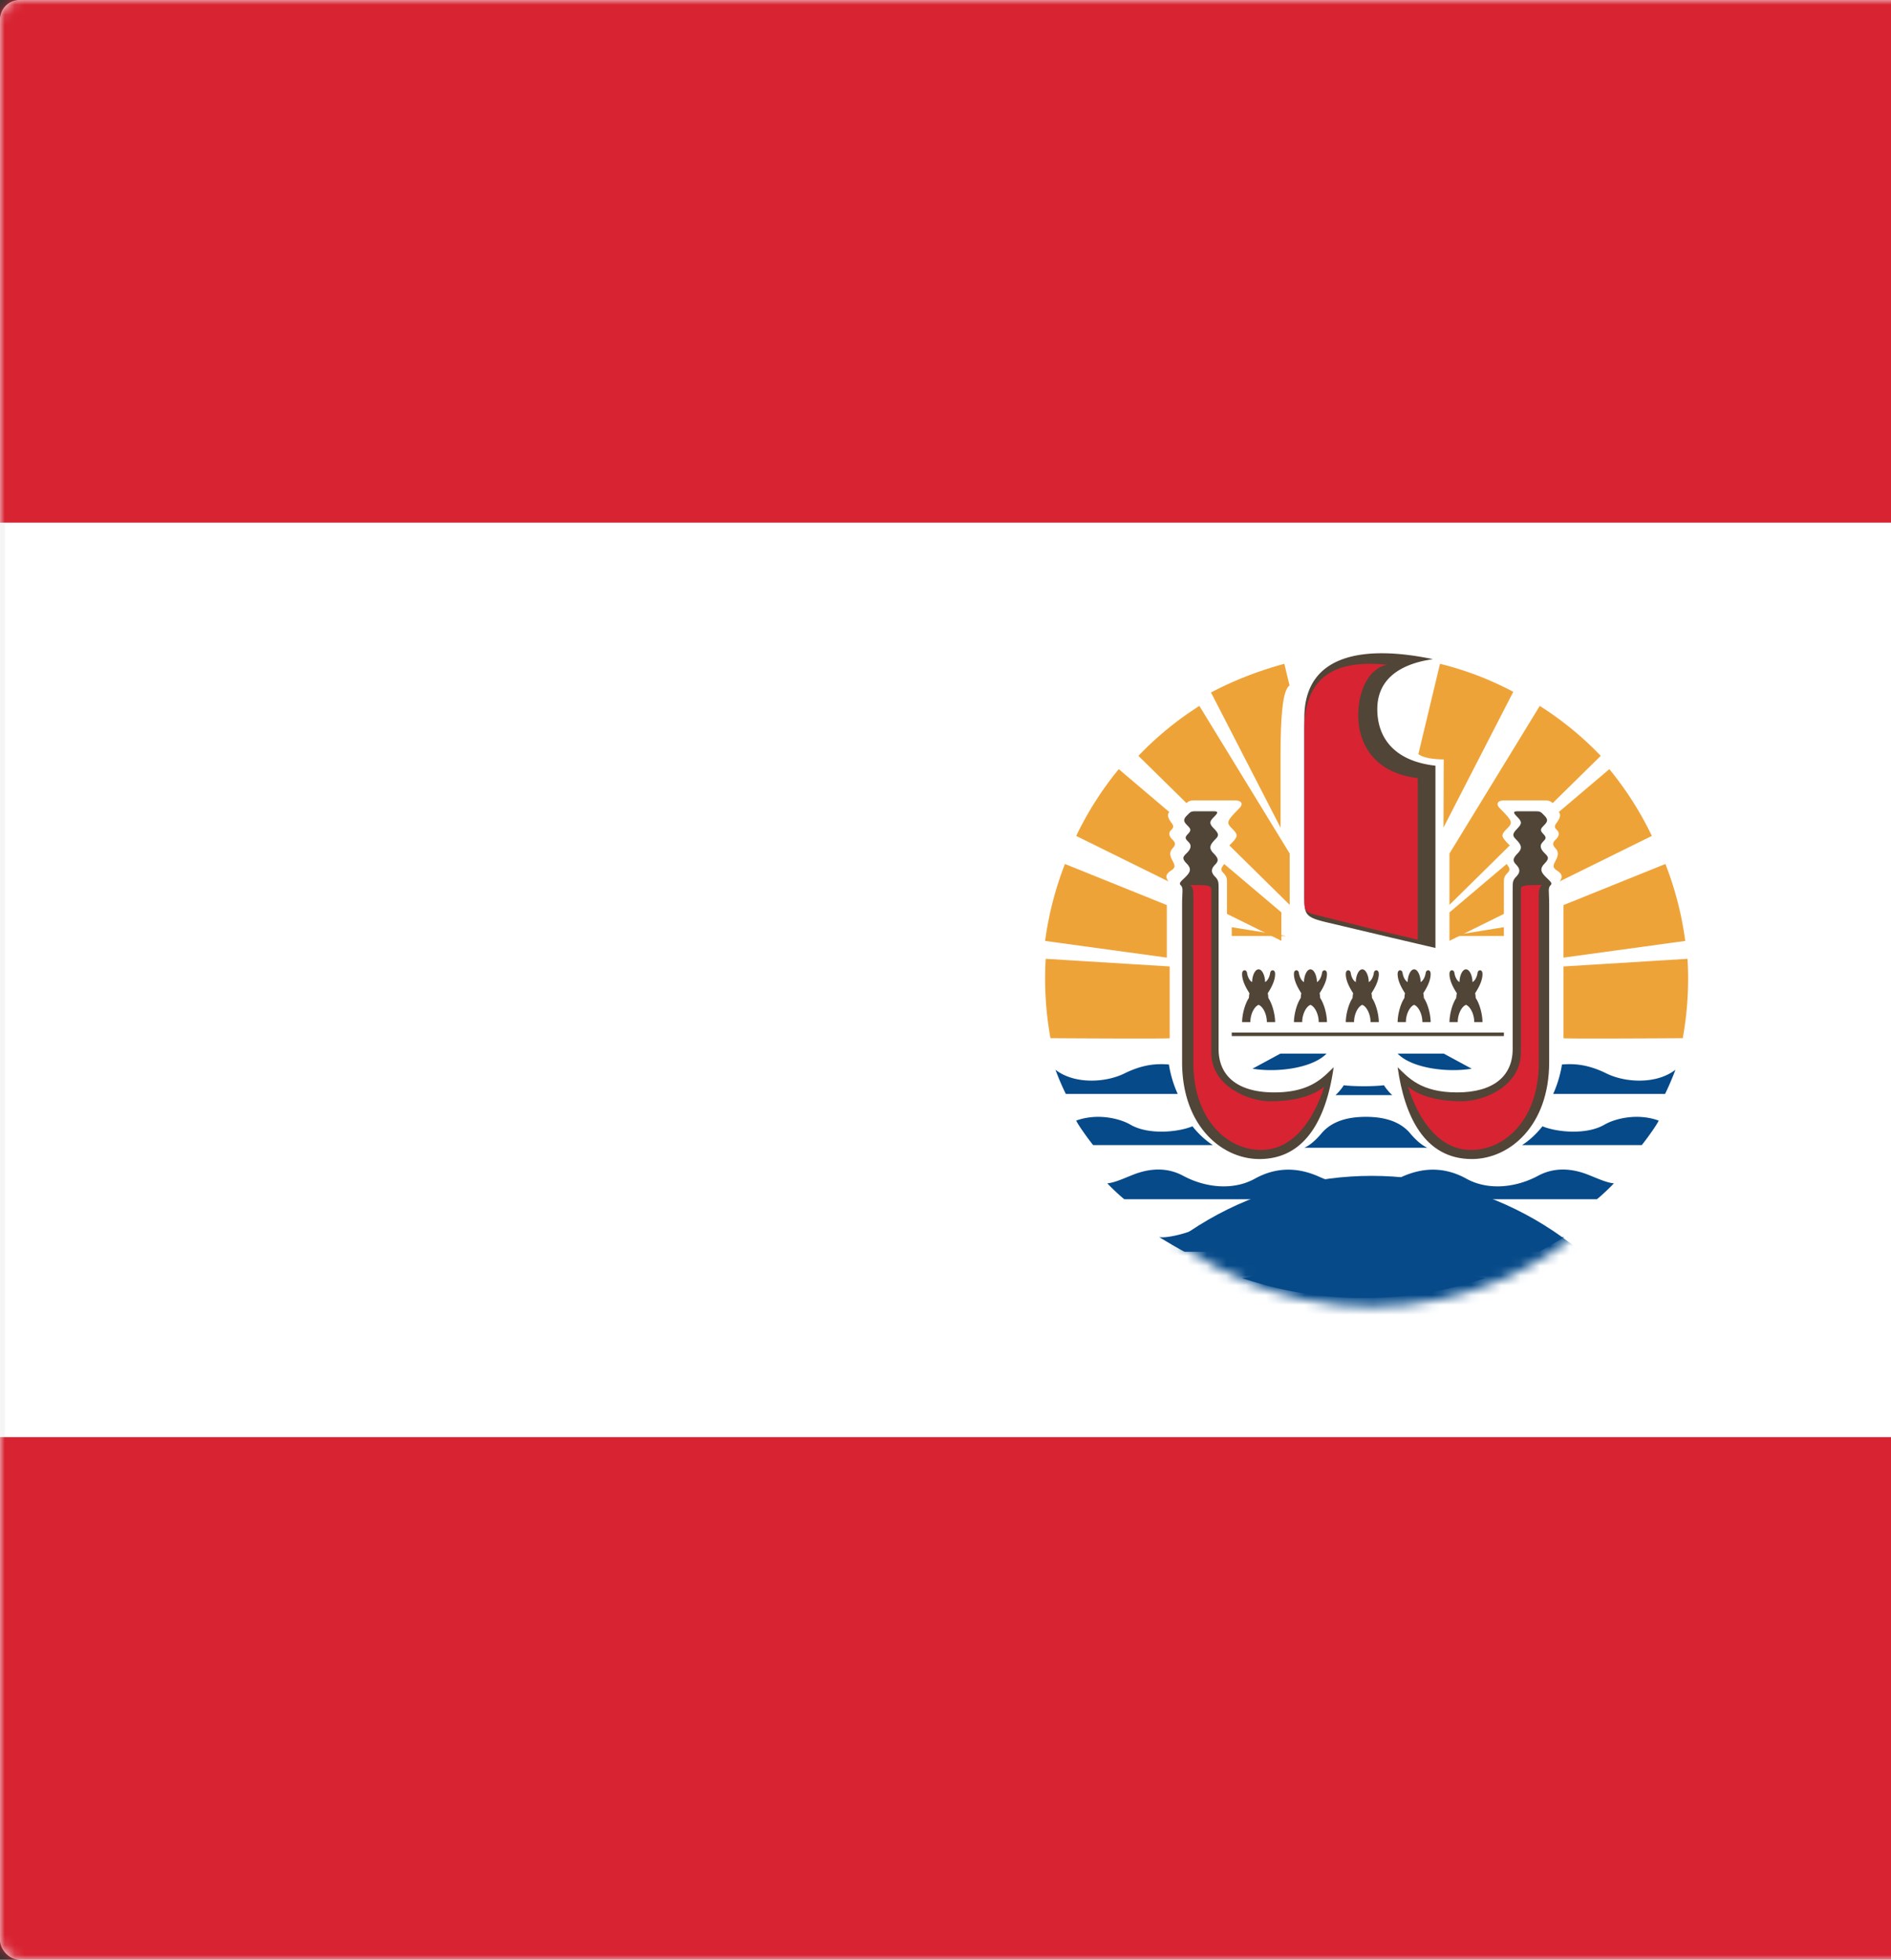 <svg width="193" height="200" viewBox="0 0 193 200" xmlns="http://www.w3.org/2000/svg" xmlns:xlink="http://www.w3.org/1999/xlink"><rect x="0" y="0" width="193" height="200" fill="#333333" stroke="none"/><title>PF</title><defs><rect id="a" width="280" height="200" rx="2"/><circle id="c" cx="33.333" cy="33.333" r="33.333"/></defs><g fill="none" fill-rule="evenodd"><mask id="b" fill="#fff"><use xlink:href="#a"/></mask><use fill="#FFF" xlink:href="#a"/><rect stroke="#F5F5F5" stroke-width=".5" x=".25" y=".25" width="279.5" height="199.5" rx="2"/><path fill="#D82332" mask="url(#b)" d="M0 0h280v53.333H0zm0 146.667h280V200H0z"/><g mask="url(#b)"><path d="M130.675 107.527l-2.844 1.539c2.571.419 6.138-.069 7.558-1.54h-4.714m-22.95 1.647c1.925 1.501 5.113 1.326 7.038.376 1.926-.951 3.34-1.012 4.54-.912.128.847.411 1.933.898 3.007h-11.419a25.89 25.89 0 0 1-1.057-2.471m2.116 5.185c2.242-.805 4.533-.167 5.524.413 1.83 1.072 4.855.781 6.339.173.566.702 1.254 1.392 2.083 1.918H111.57c-.496-.608-1.569-2.103-1.728-2.504m53.139 8.03c.536-.425 1.262-1.124 1.736-1.623-.789-.076-1.706-.52-2.682-.9-1.8-.7-3.52-.7-5.05.125-2.273 1.224-5.114 1.523-7.324.3-2.424-1.343-4.67-1.05-6.565-.2-1.894.849-3.093.9-4.23.9-1.136 0-2.335-.051-4.229-.9-1.894-.85-4.14-1.143-6.565.2-2.21 1.223-5.05.924-7.323-.3-1.531-.825-3.25-.825-5.05-.125-.977.38-1.894.824-2.683.9.474.499 1.2 1.198 1.736 1.623h48.229m-5.914 5.355c.504-.249 1.894-1.07 2.588-1.493-.758.124-2.485-.312-3.377-.673-2.59-1.045-4.293-.945-6.218-.149-1.926.797-4.64 1.22-6.628.374-1.989-.846-3.41-1.07-4.451-1.07-1.041 0-2.462.224-4.45 1.07-1.99.846-4.703.423-6.63-.374-1.924-.796-3.628-.896-6.217.15-.892.36-2.62.796-3.377.672.694.423 2.083 1.244 2.588 1.493h36.172m-11.383-10.609c-.537-.229-1.164-.763-1.737-1.448-.915-1.096-2.367-1.708-4.545-1.708s-3.63.612-4.545 1.708c-.572.685-1.2 1.219-1.735 1.448h12.562m-3.58-5.372c-.221-.173-.694-.72-.852-1.01-.506.073-1.484.102-2.052.102-.568 0-1.546-.029-2.052-.101-.158.288-.63.836-.852 1.009h5.808m5.256-4.235l2.844 1.539c-2.571.419-6.138-.069-7.558-1.54h4.714m23.635 1.647c-1.925 1.501-5.114 1.326-7.038.376-1.926-.951-3.341-1.012-4.541-.912-.128.847-.41 1.933-.897 3.007h11.419c.283-.55.836-1.833 1.057-2.471m-1.705 5.185c-2.241-.805-4.532-.167-5.524.413-1.83 1.072-4.855.781-6.338.173-.567.702-1.254 1.392-2.084 1.918h12.218c.496-.608 1.57-2.103 1.728-2.504m-17.702 16.07c-3.827 1.317-8.016 2.043-12.405 2.043-4.394 0-8.58-.725-12.41-2.044.82-.08 1.906-.413 2.783-.824 1.42-.666 4.008-.799 5.24-.133 1.23.665 2.714 1.33 4.387 1.33 1.673 0 3.157-.665 4.387-1.33 1.231-.666 3.82-.533 5.24.133.876.41 1.957.746 2.778.825" fill="#064A89"/><path d="M146.252 67.27c-6.912-1.444-13.13-.61-13.13 5.997v18.09c0 1.987.039 2.24 2.367 2.79 5.05 1.194 5.523 1.315 11.015 2.596v-18.6c-4.292-.482-5.934-2.93-5.934-5.774 0-2.758 1.893-4.555 5.682-5.1m-17.713 51.016c-3.851 0-7.891-3.4-7.891-9.879v-16.1c0-1.46.162-1.665-.174-2.005-.197-.2.221-.497.505-.786.426-.433.718-.793.143-1.38-.577-.584-.331-.737.032-1.105.363-.37.504-.738.157-1.091s-.426-.465-.047-.85c.378-.385.22-.545-.095-.866-.316-.32-.465-.553-.063-.962.395-.4.425-.465.884-.465h1.894c.442 0 .45.136.078.514-.481.488-.623.68-.078 1.234.544.553.52.738.173 1.09-.521.53-.75.89-.22 1.428.528.537.575.778.173 1.186-.402.409-.443.77 0 1.219.34.345.363.546.363 1.155v16.437c0 2.758 1.956 4.426 5.681 4.426s4.987-1.54 6.06-2.566c-.694 4.94-2.714 9.366-7.575 9.366m10.501-15.735c.426.159.84.928.84 1.763h.843c0-.705-.246-1.796-.693-2.47a2.808 2.808 0 0 0-.058-.48c.311-.482.764-1.252.751-1.99-.008-.465-.453-.448-.505-.08-.043.304-.207.77-.518.93 0-.593-.273-1.298-.66-1.298-.39 0-.662.705-.662 1.299-.31-.16-.475-.627-.518-.93-.052-.37-.497-.386-.505.08-.013.737.44 1.507.751 1.988a2.808 2.808 0 0 0-.058.481c-.447.674-.693 1.765-.693 2.47h.842c0-.835.415-1.604.842-1.764" fill="#514537"/><path d="M133.748 102.55c.427.159.843.928.843 1.763h.841c0-.705-.245-1.796-.693-2.47a2.724 2.724 0 0 0-.058-.48c.311-.482.764-1.252.751-1.99-.007-.465-.453-.448-.505-.08-.043.304-.208.77-.518.93 0-.593-.272-1.298-.66-1.298-.39 0-.661.705-.661 1.299-.311-.16-.476-.627-.519-.93-.052-.37-.497-.386-.505.08-.013.737.44 1.507.751 1.988a2.808 2.808 0 0 0-.058.481c-.447.674-.693 1.765-.693 2.47h.842c0-.835.415-1.604.842-1.764m-5.291.001c.427.159.842.928.842 1.763h.842c0-.705-.246-1.796-.693-2.47a2.808 2.808 0 0 0-.058-.48c.311-.482.764-1.252.751-1.99-.008-.465-.453-.448-.505-.08-.043.304-.208.77-.519.93 0-.593-.272-1.298-.66-1.298-.39 0-.661.705-.661 1.299-.31-.16-.475-.627-.518-.93-.052-.37-.497-.386-.505.08-.013.737.44 1.507.751 1.988a2.724 2.724 0 0 0-.058.481c-.447.674-.693 1.765-.693 2.47h.841c0-.835.416-1.604.843-1.764m15.873.001c-.427.159-.842.928-.842 1.763h-.842c0-.705.246-1.796.693-2.47.006-.176.026-.328.059-.48-.312-.482-.765-1.252-.752-1.99.008-.465.453-.448.505-.08.043.304.208.77.518.93 0-.593.273-1.298.661-1.298.39 0 .661.705.661 1.299.31-.16.475-.627.518-.93.052-.37.497-.386.505.08.013.737-.44 1.507-.751 1.988.032.153.052.305.058.481.448.674.693 1.765.693 2.47h-.842c0-.835-.415-1.604-.842-1.764m5.291.001c-.427.159-.842.928-.842 1.763h-.842c0-.705.246-1.796.693-2.47.007-.176.026-.328.058-.48-.31-.482-.764-1.252-.751-1.99.008-.465.453-.448.505-.08.043.304.207.77.518.93 0-.593.273-1.298.661-1.298.39 0 .661.705.661 1.299.311-.16.475-.627.518-.93.052-.37.497-.386.505.08.013.737-.44 1.507-.751 1.988.032.153.051.305.058.481.448.674.693 1.765.693 2.47h-.841c0-.835-.416-1.604-.843-1.764m-23.907 2.827h27.776v.356h-27.776z" fill="#514537"/><path d="M150.221 118.285c3.851 0 7.891-3.4 7.891-9.879v-16.1c0-1.46-.162-1.665.174-2.005.197-.2-.221-.497-.505-.786-.427-.433-.719-.793-.143-1.38.577-.584.331-.737-.03-1.105-.365-.37-.506-.738-.16-1.091.348-.353.427-.465.048-.85-.379-.385-.22-.545.094-.866.317-.32.466-.553.064-.962-.395-.4-.425-.465-.884-.465h-1.894c-.441 0-.45.136-.078.514.481.488.623.68.078 1.234-.544.553-.52.738-.173 1.09.521.53.749.89.22 1.428-.528.537-.576.778-.173 1.186.402.409.443.77 0 1.219-.34.345-.363.546-.363 1.155v16.437c0 2.758-1.957 4.426-5.681 4.426-3.725 0-4.986-1.54-6.06-2.566.694 4.94 2.714 9.366 7.575 9.366" fill="#514537"/><path d="M125.714 95.522l.001-.898 5.553.899h-5.554m-6.623 2.205l-12.424-1.702a33.852 33.852 0 0 1 2.025-7.854l10.399 4.195v5.361m25.671-20.768l2.208-9.218a32.536 32.536 0 0 1 7.478 2.86l-7.123 13.854.025-6.956c-.822.004-2.083-.124-2.588-.54m-25.378 21.67l-12.656-.78a33.953 33.953 0 0 0 .486 8.103s12.17.077 12.17 0V98.63m-.126-8.674c-.41-.545-.156-.836.285-1.125.442-.288.379-.513.159-.929-.222-.417-.443-.867-.032-1.315.41-.45.252-.642-.064-.962-.315-.32-.347-.673-.063-.93.285-.257.221-.45.033-.706-.19-.257-.562-.777-.23-1.114l-5.163-4.38a33.522 33.522 0 0 0-4.342 6.815l9.417 4.646m12.37 2.388l-6.154-6.063c.868-.882.955-1.026.34-1.652-.671-.682-.695-.753.67-2.14.465-.473.205-.803-.458-.803h-4.056c-.347 0-.62.018-.874.276l-4.906-4.825a32.988 32.988 0 0 1 6.222-5.094l9.216 15.06v5.241" fill="#EEA339"/><path d="M125.228 93.267v-3.21c0-.45-.031-.626-.378-.979-.347-.352-.174-.521.095-.906l5.837 4.94v2.902l-5.554-2.747m5.467-8.804v-7.111c0-4.619.255-6.928.918-7.393l-.53-2.217c-2.592.709-5.104 1.668-7.485 2.932l7.097 13.79m22.795 11.058l-.001-.898-5.552.899h5.553m6.087 2.205L172 96.026a33.852 33.852 0 0 0-2.025-7.854l-10.4 4.195v5.361m.002.902l12.655-.78a33.898 33.898 0 0 1-.486 8.103s-12.17.077-12.17 0V98.63m-.399-8.674c.41-.545.156-.836-.285-1.125-.442-.288-.379-.513-.159-.929.222-.417.443-.867.032-1.315-.41-.45-.252-.642.064-.962.315-.32.347-.673.063-.93s-.221-.45-.033-.706c.19-.257.561-.777.23-1.114l5.163-4.38a33.518 33.518 0 0 1 4.34 6.815l-9.415 4.646m-11.24 2.388l6.153-6.063c-.869-.882-.956-1.026-.34-1.652.671-.682.696-.753-.67-2.14-.466-.473-.205-.803.458-.803h4.056c.347 0 .62.018.874.276l4.906-4.825a32.988 32.988 0 0 0-6.222-5.094l-9.215 15.06v5.241" fill="#EEA339"/><path d="M153.491 93.267l-.001-3.21c0-.45.032-.626.379-.979.347-.352.173-.521-.095-.906l-5.837 4.94v2.902l5.554-2.747" fill="#EEA339"/><path d="M121.481 90.323c.222.224.317.448.317.993v17.16c0 5.708 3.408 8.883 6.912 8.883 3.22 0 5.334-2.983 6.44-6.446-1.42 1.122-3.504 1.475-5.494 1.475-2.304 0-6.027-1.57-6.027-4.97V90.77c0-.448-.443-.448-2.148-.448M141.61 67.84c-4.4-.452-8.483.478-8.483 6.579v16.21c0 2.706-.21 2.385 2.047 2.953 4.096 1.033 4.56 1.164 9.527 2.316V79.406c-4.24-.472-6.079-3.295-6.079-6.42 0-2.488 1.082-4.828 2.988-5.146m15.761 22.483c-.22.224-.316.448-.316.993v17.16c0 5.708-3.408 8.883-6.912 8.883-3.22 0-5.335-2.983-6.44-6.446 1.422 1.122 3.504 1.475 5.494 1.475 2.304 0 6.027-1.57 6.027-4.97V90.77c0-.448.443-.448 2.147-.448" fill="#D82332"/><g transform="translate(106.667 66.667)"><mask id="d" fill="#fff"><use xlink:href="#c"/></mask><circle fill="#064A89" mask="url(#d)" cx="33.333" cy="86.667" r="33.333"/></g></g></g></svg>